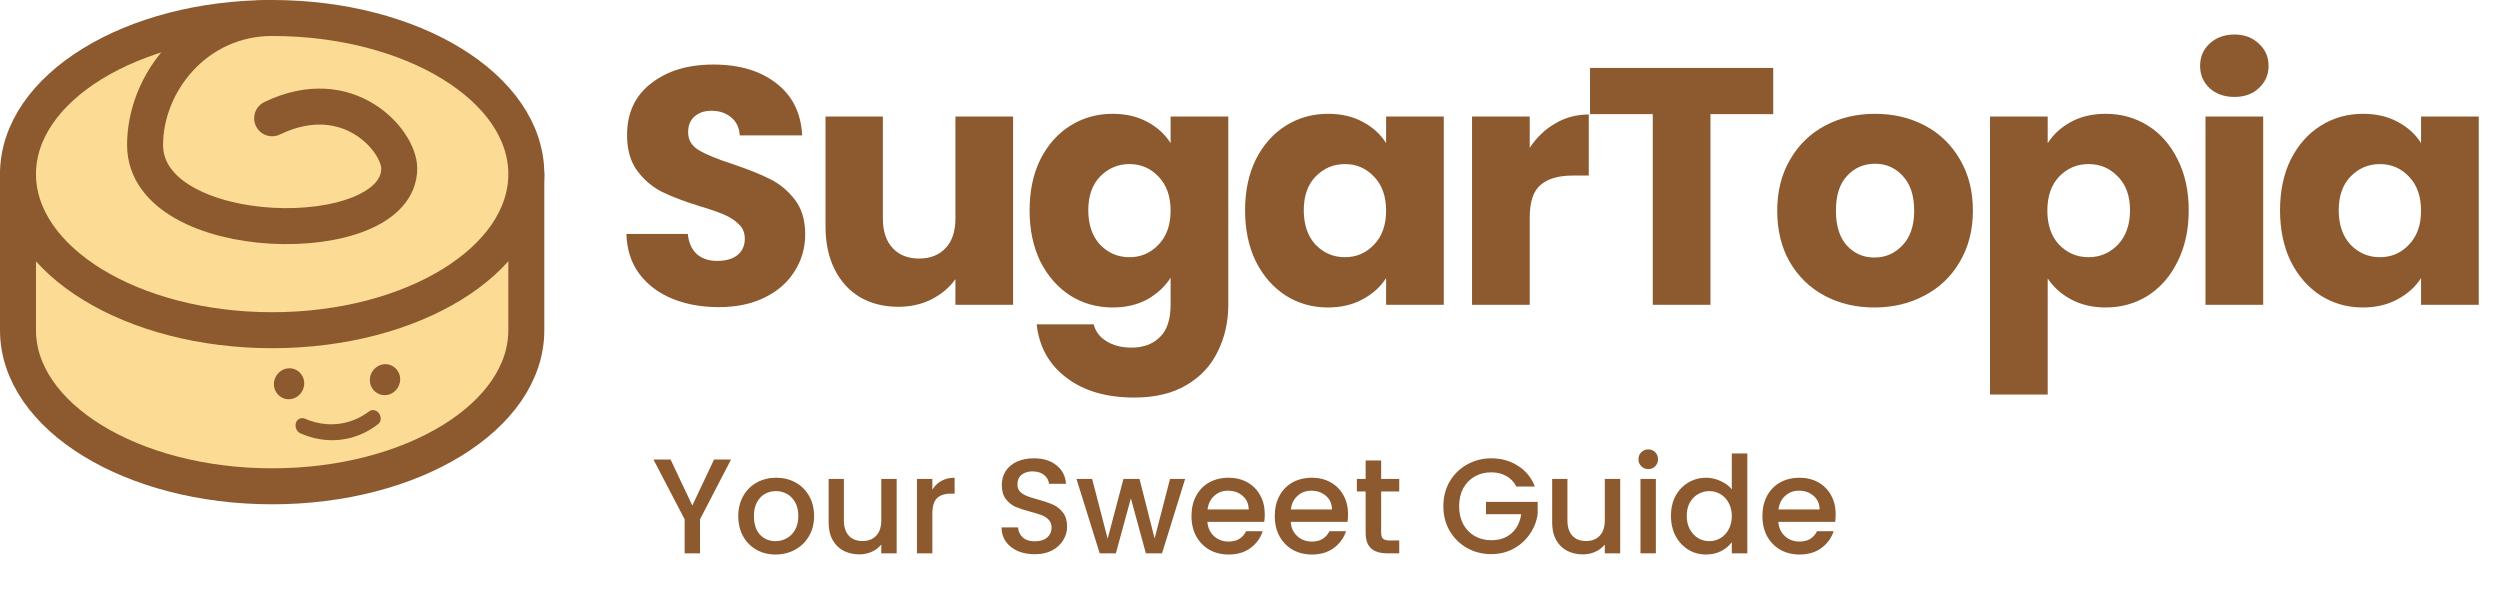 <svg width="2223" height="525" viewBox="0 0 2223 525" fill="none" xmlns="http://www.w3.org/2000/svg">
<path d="M468 154.807V293.616C468 370.285 366.82 432.425 242 432.425C117.18 432.425 16 370.285 16 293.616V154.807" fill="#FCDC94"/>
<path d="M468 154.807V293.616C468 370.285 366.82 432.425 242 432.425C117.18 432.425 16 370.285 16 293.616V154.807" stroke="#8C5A2E" stroke-width="32" stroke-linecap="round" stroke-linejoin="round"/>
<path d="M468 154.809C468 231.478 366.82 293.618 242 293.618C117.18 293.618 16 231.478 16 154.809C16 78.14 117.18 16 242 16C366.82 16 468 78.14 468 154.809Z" fill="#FCDC94" stroke="#8C5A2E" stroke-width="32" stroke-linecap="round" stroke-linejoin="round"/>
<path d="M242 105.162C309.8 72.472 355 125.127 355 149.765C355 223.103 129 219.286 129 128.944C129 73.791 174.2 16 242 16" fill="#FCDC94"/>
<path d="M242 105.162C309.8 72.472 355 125.127 355 149.765C355 223.103 129 219.286 129 128.944C129 73.791 174.2 16 242 16" stroke="#8C5A2E" stroke-width="32" stroke-linecap="round" stroke-linejoin="round"/>
<ellipse cx="13.5" cy="13.754" rx="13.5" ry="13.754" transform="matrix(0.998 -0.068 0.041 0.999 243 328.418)" fill="#8C5A2E"/>
<ellipse cx="13.5" cy="13.754" rx="13.5" ry="13.754" transform="matrix(0.998 -0.068 0.041 0.999 328.316 324.776)" fill="#8C5A2E"/>
<path d="M267.605 384.441C278.925 389.435 290.878 391.352 302.574 390.022C314.561 388.659 325.916 383.928 335.761 376.232C337.859 374.592 338.106 371.194 336.487 368.577C334.654 365.615 331.214 364.807 328.916 366.541C320.523 372.874 310.933 376.766 300.844 377.913C290.828 379.052 280.606 377.453 270.914 373.265C268.074 372.038 265.015 373.253 264.064 376.334C263.124 379.382 264.643 383.134 267.605 384.441Z" fill="#8C5A2E" stroke="#8C5A2E" stroke-width="2"/>
<path d="M650.05 408.6L622.45 461.76V492H608.77V461.76L581.05 408.6H596.29L615.61 449.52L634.93 408.6H650.05ZM689.586 493.08C683.346 493.08 677.706 491.68 672.666 488.88C667.626 486 663.666 482 660.786 476.88C657.906 471.68 656.466 465.68 656.466 458.88C656.466 452.16 657.946 446.2 660.906 441C663.866 435.8 667.906 431.8 673.026 429C678.146 426.2 683.866 424.8 690.186 424.8C696.506 424.8 702.226 426.2 707.346 429C712.466 431.8 716.506 435.8 719.466 441C722.426 446.2 723.906 452.16 723.906 458.88C723.906 465.6 722.386 471.56 719.346 476.76C716.306 481.96 712.146 486 706.866 488.88C701.666 491.68 695.906 493.08 689.586 493.08ZM689.586 481.2C693.106 481.2 696.386 480.36 699.426 478.68C702.546 477 705.066 474.48 706.986 471.12C708.906 467.76 709.866 463.68 709.866 458.88C709.866 454.08 708.946 450.04 707.106 446.76C705.266 443.4 702.826 440.88 699.786 439.2C696.746 437.52 693.466 436.68 689.946 436.68C686.426 436.68 683.146 437.52 680.106 439.2C677.146 440.88 674.786 443.4 673.026 446.76C671.266 450.04 670.386 454.08 670.386 458.88C670.386 466 672.186 471.52 675.786 475.44C679.466 479.28 684.066 481.2 689.586 481.2ZM797.31 425.88V492H783.63V484.2C781.47 486.92 778.63 489.08 775.11 490.68C771.67 492.2 767.99 492.96 764.07 492.96C758.87 492.96 754.19 491.88 750.03 489.72C745.95 487.56 742.71 484.36 740.31 480.12C737.99 475.88 736.83 470.76 736.83 464.76V425.88H750.39V462.72C750.39 468.64 751.87 473.2 754.83 476.4C757.79 479.52 761.83 481.08 766.95 481.08C772.07 481.08 776.11 479.52 779.07 476.4C782.11 473.2 783.63 468.64 783.63 462.72V425.88H797.31ZM829.039 435.48C831.039 432.12 833.679 429.52 836.959 427.68C840.319 425.76 844.279 424.8 848.839 424.8V438.96H845.359C839.999 438.96 835.919 440.32 833.119 443.04C830.399 445.76 829.039 450.48 829.039 457.2V492H815.359V425.88H829.039V435.48ZM920.066 492.84C914.466 492.84 909.426 491.88 904.946 489.96C900.466 487.96 896.946 485.16 894.386 481.56C891.826 477.96 890.546 473.76 890.546 468.96H905.186C905.506 472.56 906.906 475.52 909.386 477.84C911.946 480.16 915.506 481.32 920.066 481.32C924.786 481.32 928.466 480.2 931.106 477.96C933.746 475.64 935.066 472.68 935.066 469.08C935.066 466.28 934.226 464 932.546 462.24C930.946 460.48 928.906 459.12 926.426 458.16C924.026 457.2 920.666 456.16 916.346 455.04C910.906 453.6 906.466 452.16 903.026 450.72C899.666 449.2 896.786 446.88 894.386 443.76C891.986 440.64 890.786 436.48 890.786 431.28C890.786 426.48 891.986 422.28 894.386 418.68C896.786 415.08 900.146 412.32 904.466 410.4C908.786 408.48 913.786 407.52 919.466 407.52C927.546 407.52 934.146 409.56 939.266 413.64C944.466 417.64 947.346 423.16 947.906 430.2H932.786C932.546 427.16 931.106 424.56 928.466 422.4C925.826 420.24 922.346 419.16 918.026 419.16C914.106 419.16 910.906 420.16 908.426 422.16C905.946 424.16 904.706 427.04 904.706 430.8C904.706 433.36 905.466 435.48 906.986 437.16C908.586 438.76 910.586 440.04 912.986 441C915.386 441.96 918.666 443 922.826 444.12C928.346 445.64 932.826 447.16 936.266 448.68C939.786 450.2 942.746 452.56 945.146 455.76C947.626 458.88 948.866 463.08 948.866 468.36C948.866 472.6 947.706 476.6 945.386 480.36C943.146 484.12 939.826 487.16 935.426 489.48C931.106 491.72 925.986 492.84 920.066 492.84ZM1053.81 425.88L1033.29 492H1018.89L1005.57 443.16L992.248 492H977.848L957.208 425.88H971.128L984.928 479.04L998.968 425.88H1013.25L1026.69 478.8L1040.37 425.88H1053.81ZM1124.63 457.32C1124.63 459.8 1124.47 462.04 1124.15 464.04H1073.63C1074.03 469.32 1075.99 473.56 1079.51 476.76C1083.03 479.96 1087.35 481.56 1092.47 481.56C1099.83 481.56 1105.03 478.48 1108.07 472.32H1122.83C1120.83 478.4 1117.19 483.4 1111.91 487.32C1106.71 491.16 1100.23 493.08 1092.47 493.08C1086.15 493.08 1080.47 491.68 1075.43 488.88C1070.47 486 1066.55 482 1063.67 476.88C1060.87 471.68 1059.47 465.68 1059.47 458.88C1059.47 452.08 1060.83 446.12 1063.55 441C1066.35 435.8 1070.23 431.8 1075.19 429C1080.23 426.2 1085.99 424.8 1092.47 424.8C1098.71 424.8 1104.27 426.16 1109.15 428.88C1114.03 431.6 1117.83 435.44 1120.55 440.4C1123.27 445.28 1124.63 450.92 1124.63 457.32ZM1110.35 453C1110.27 447.96 1108.47 443.92 1104.95 440.88C1101.43 437.84 1097.07 436.32 1091.87 436.32C1087.15 436.32 1083.11 437.84 1079.75 440.88C1076.39 443.84 1074.39 447.88 1073.75 453H1110.35ZM1198.69 457.32C1198.69 459.8 1198.53 462.04 1198.21 464.04H1147.69C1148.09 469.32 1150.05 473.56 1153.57 476.76C1157.09 479.96 1161.41 481.56 1166.53 481.56C1173.89 481.56 1179.09 478.48 1182.13 472.32H1196.89C1194.89 478.4 1191.25 483.4 1185.97 487.32C1180.77 491.16 1174.29 493.08 1166.53 493.08C1160.21 493.08 1154.53 491.68 1149.49 488.88C1144.53 486 1140.61 482 1137.73 476.88C1134.93 471.68 1133.53 465.68 1133.53 458.88C1133.53 452.08 1134.89 446.12 1137.61 441C1140.41 435.8 1144.29 431.8 1149.25 429C1154.29 426.2 1160.05 424.8 1166.53 424.8C1172.77 424.8 1178.33 426.16 1183.21 428.88C1188.09 431.6 1191.89 435.44 1194.61 440.4C1197.33 445.28 1198.69 450.92 1198.69 457.32ZM1184.41 453C1184.33 447.96 1182.53 443.92 1179.01 440.88C1175.49 437.84 1171.13 436.32 1165.93 436.32C1161.21 436.32 1157.17 437.84 1153.81 440.88C1150.45 443.84 1148.45 447.88 1147.81 453H1184.41ZM1228.12 437.04V473.64C1228.12 476.12 1228.68 477.92 1229.8 479.04C1231 480.08 1233 480.6 1235.8 480.6H1244.2V492H1233.4C1227.24 492 1222.52 490.56 1219.24 487.68C1215.96 484.8 1214.32 480.12 1214.32 473.64V437.04H1206.52V425.88H1214.32V409.44H1228.12V425.88H1244.2V437.04H1228.12ZM1348.34 432.6C1346.18 428.44 1343.18 425.32 1339.34 423.24C1335.5 421.08 1331.06 420 1326.02 420C1320.5 420 1315.58 421.24 1311.26 423.72C1306.94 426.2 1303.54 429.72 1301.06 434.28C1298.66 438.84 1297.46 444.12 1297.46 450.12C1297.46 456.12 1298.66 461.44 1301.06 466.08C1303.54 470.64 1306.94 474.16 1311.26 476.64C1315.58 479.12 1320.5 480.36 1326.02 480.36C1333.46 480.36 1339.5 478.28 1344.14 474.12C1348.78 469.96 1351.62 464.32 1352.66 457.2H1321.34V446.28H1367.3V456.96C1366.42 463.44 1364.1 469.4 1360.34 474.84C1356.66 480.28 1351.82 484.64 1345.82 487.92C1339.9 491.12 1333.3 492.72 1326.02 492.72C1318.18 492.72 1311.02 490.92 1304.54 487.32C1298.06 483.64 1292.9 478.56 1289.06 472.08C1285.3 465.6 1283.42 458.28 1283.42 450.12C1283.42 441.96 1285.3 434.64 1289.06 428.16C1292.9 421.68 1298.06 416.64 1304.54 413.04C1311.1 409.36 1318.26 407.52 1326.02 407.52C1334.9 407.52 1342.78 409.72 1349.66 414.12C1356.62 418.44 1361.66 424.6 1364.78 432.6H1348.34ZM1440.67 425.88V492H1426.99V484.2C1424.83 486.92 1421.99 489.08 1418.47 490.68C1415.03 492.2 1411.35 492.96 1407.43 492.96C1402.23 492.96 1397.55 491.88 1393.39 489.72C1389.31 487.56 1386.07 484.36 1383.67 480.12C1381.35 475.88 1380.19 470.76 1380.19 464.76V425.88H1393.75V462.72C1393.75 468.64 1395.23 473.2 1398.19 476.4C1401.15 479.52 1405.19 481.08 1410.31 481.08C1415.43 481.08 1419.47 479.52 1422.43 476.4C1425.47 473.2 1426.99 468.64 1426.99 462.72V425.88H1440.67ZM1465.68 417.12C1463.2 417.12 1461.12 416.28 1459.44 414.6C1457.76 412.92 1456.92 410.84 1456.92 408.36C1456.92 405.88 1457.76 403.8 1459.44 402.12C1461.12 400.44 1463.2 399.6 1465.68 399.6C1468.08 399.6 1470.12 400.44 1471.8 402.12C1473.48 403.8 1474.32 405.88 1474.32 408.36C1474.32 410.84 1473.48 412.92 1471.8 414.6C1470.12 416.28 1468.08 417.12 1465.68 417.12ZM1472.4 425.88V492H1458.72V425.88H1472.4ZM1485.8 458.64C1485.8 452 1487.16 446.12 1489.88 441C1492.68 435.88 1496.44 431.92 1501.16 429.12C1505.96 426.24 1511.28 424.8 1517.12 424.8C1521.44 424.8 1525.68 425.76 1529.84 427.68C1534.08 429.52 1537.44 432 1539.92 435.12V403.2H1553.72V492H1539.92V482.04C1537.68 485.24 1534.56 487.88 1530.56 489.96C1526.64 492.04 1522.12 493.08 1517 493.08C1511.24 493.08 1505.96 491.64 1501.16 488.76C1496.44 485.8 1492.68 481.72 1489.88 476.52C1487.16 471.24 1485.8 465.28 1485.8 458.64ZM1539.92 458.88C1539.92 454.32 1538.96 450.36 1537.04 447C1535.2 443.64 1532.76 441.08 1529.72 439.32C1526.68 437.56 1523.4 436.68 1519.88 436.68C1516.36 436.68 1513.08 437.56 1510.04 439.32C1507 441 1504.52 443.52 1502.6 446.88C1500.76 450.16 1499.84 454.08 1499.84 458.64C1499.84 463.2 1500.76 467.2 1502.6 470.64C1504.52 474.08 1507 476.72 1510.04 478.56C1513.16 480.32 1516.44 481.2 1519.88 481.2C1523.4 481.2 1526.68 480.32 1529.72 478.56C1532.76 476.8 1535.2 474.24 1537.04 470.88C1538.96 467.44 1539.92 463.44 1539.92 458.88ZM1632.29 457.32C1632.29 459.8 1632.13 462.04 1631.81 464.04H1581.29C1581.69 469.32 1583.65 473.56 1587.17 476.76C1590.69 479.96 1595.01 481.56 1600.13 481.56C1607.49 481.56 1612.69 478.48 1615.73 472.32H1630.49C1628.49 478.4 1624.85 483.4 1619.57 487.32C1614.37 491.16 1607.89 493.08 1600.13 493.08C1593.81 493.08 1588.13 491.68 1583.09 488.88C1578.13 486 1574.21 482 1571.33 476.88C1568.53 471.68 1567.13 465.68 1567.13 458.88C1567.13 452.08 1568.49 446.12 1571.21 441C1574.01 435.8 1577.89 431.8 1582.85 429C1587.89 426.2 1593.65 424.8 1600.13 424.8C1606.37 424.8 1611.93 426.16 1616.81 428.88C1621.69 431.6 1625.49 435.44 1628.21 440.4C1630.93 445.28 1632.29 450.92 1632.29 457.32ZM1618.01 453C1617.93 447.96 1616.13 443.92 1612.61 440.88C1609.09 437.84 1604.73 436.32 1599.53 436.32C1594.81 436.32 1590.77 437.84 1587.41 440.88C1584.05 443.84 1582.05 447.88 1581.41 453H1618.01Z" fill="#8C5A2E"/>
<path d="M639.185 273.1C623.785 273.1 609.985 270.6 597.785 265.6C585.585 260.6 575.785 253.2 568.385 243.4C561.185 233.6 557.385 221.8 556.985 208H611.585C612.385 215.8 615.085 221.8 619.685 226C624.285 230 630.285 232 637.685 232C645.285 232 651.285 230.3 655.685 226.9C660.085 223.3 662.285 218.4 662.285 212.2C662.285 207 660.485 202.7 656.885 199.3C653.485 195.9 649.185 193.1 643.985 190.9C638.985 188.7 631.785 186.2 622.385 183.4C608.785 179.2 597.685 175 589.085 170.8C580.485 166.6 573.085 160.4 566.885 152.2C560.685 144 557.585 133.3 557.585 120.1C557.585 100.5 564.685 85.2 578.885 74.2C593.085 63 611.585 57.4 634.385 57.4C657.585 57.4 676.285 63 690.485 74.2C704.685 85.2 712.285 100.6 713.285 120.4H657.785C657.385 113.6 654.885 108.3 650.285 104.5C645.685 100.5 639.785 98.5 632.585 98.5C626.385 98.5 621.385 100.2 617.585 103.6C613.785 106.8 611.885 111.5 611.885 117.7C611.885 124.5 615.085 129.8 621.485 133.6C627.885 137.4 637.885 141.5 651.485 145.9C665.085 150.5 676.085 154.9 684.485 159.1C693.085 163.3 700.485 169.4 706.685 177.4C712.885 185.4 715.985 195.7 715.985 208.3C715.985 220.3 712.885 231.2 706.685 241C700.685 250.8 691.885 258.6 680.285 264.4C668.685 270.2 654.985 273.1 639.185 273.1ZM900.855 103.6V271H849.555V248.2C844.355 255.6 837.255 261.6 828.255 266.2C819.455 270.6 809.655 272.8 798.855 272.8C786.055 272.8 774.755 270 764.955 264.4C755.155 258.6 747.555 250.3 742.155 239.5C736.755 228.7 734.055 216 734.055 201.4V103.6H785.055V194.5C785.055 205.7 787.955 214.4 793.755 220.6C799.555 226.8 807.355 229.9 817.155 229.9C827.155 229.9 835.055 226.8 840.855 220.6C846.655 214.4 849.555 205.7 849.555 194.5V103.6H900.855ZM989.304 101.2C1001.1 101.2 1011.4 103.6 1020.2 108.4C1029.2 113.2 1036.1 119.5 1040.9 127.3V103.6H1092.2V270.7C1092.2 286.1 1089.1 300 1082.9 312.4C1076.9 325 1067.6 335 1055 342.4C1042.6 349.8 1027.1 353.5 1008.5 353.5C983.704 353.5 963.604 347.6 948.204 335.8C932.804 324.2 924.004 308.4 921.804 288.4H972.504C974.104 294.8 977.904 299.8 983.904 303.4C989.904 307.2 997.304 309.1 1006.1 309.1C1016.7 309.1 1025.1 306 1031.3 299.8C1037.7 293.8 1040.9 284.1 1040.9 270.7V247C1035.9 254.8 1029 261.2 1020.2 266.2C1011.4 271 1001.1 273.4 989.304 273.4C975.504 273.4 963.004 269.9 951.804 262.9C940.604 255.7 931.704 245.6 925.104 232.6C918.704 219.4 915.504 204.2 915.504 187C915.504 169.8 918.704 154.7 925.104 141.7C931.704 128.7 940.604 118.7 951.804 111.7C963.004 104.7 975.504 101.2 989.304 101.2ZM1040.9 187.3C1040.9 174.5 1037.3 164.4 1030.1 157C1023.1 149.6 1014.5 145.9 1004.3 145.9C994.104 145.9 985.404 149.6 978.204 157C971.204 164.2 967.704 174.2 967.704 187C967.704 199.8 971.204 210 978.204 217.6C985.404 225 994.104 228.7 1004.3 228.7C1014.5 228.7 1023.1 225 1030.1 217.6C1037.3 210.2 1040.9 200.1 1040.9 187.3ZM1107.12 187C1107.12 169.8 1110.32 154.7 1116.72 141.7C1123.32 128.7 1132.22 118.7 1143.42 111.7C1154.62 104.7 1167.12 101.2 1180.92 101.2C1192.72 101.2 1203.02 103.6 1211.82 108.4C1220.82 113.2 1227.72 119.5 1232.52 127.3V103.6H1283.82V271H1232.52V247.3C1227.52 255.1 1220.52 261.4 1211.52 266.2C1202.72 271 1192.42 273.4 1180.62 273.4C1167.02 273.4 1154.62 269.9 1143.42 262.9C1132.22 255.7 1123.32 245.6 1116.72 232.6C1110.32 219.4 1107.12 204.2 1107.12 187ZM1232.52 187.3C1232.52 174.5 1228.92 164.4 1221.72 157C1214.72 149.6 1206.12 145.9 1195.92 145.9C1185.72 145.9 1177.02 149.6 1169.82 157C1162.82 164.2 1159.32 174.2 1159.32 187C1159.32 199.8 1162.82 210 1169.82 217.6C1177.02 225 1185.72 228.7 1195.92 228.7C1206.12 228.7 1214.72 225 1221.72 217.6C1228.92 210.2 1232.52 200.1 1232.52 187.3ZM1360.23 131.5C1366.23 122.3 1373.73 115.1 1382.73 109.9C1391.73 104.5 1401.73 101.8 1412.73 101.8V156.1H1398.63C1385.83 156.1 1376.23 158.9 1369.83 164.5C1363.43 169.9 1360.23 179.5 1360.23 193.3V271H1308.93V103.6H1360.23V131.5ZM1576.75 60.4V101.5H1520.95V271H1469.65V101.5H1413.85V60.4H1576.75ZM1666.7 273.4C1650.3 273.4 1635.5 269.9 1622.3 262.9C1609.3 255.9 1599 245.9 1591.4 232.9C1584 219.9 1580.3 204.7 1580.3 187.3C1580.3 170.1 1584.1 155 1591.7 142C1599.3 128.8 1609.7 118.7 1622.9 111.7C1636.1 104.7 1650.9 101.2 1667.3 101.2C1683.7 101.2 1698.5 104.7 1711.7 111.7C1724.9 118.7 1735.3 128.8 1742.9 142C1750.5 155 1754.3 170.1 1754.3 187.3C1754.3 204.5 1750.4 219.7 1742.6 232.9C1735 245.9 1724.5 255.9 1711.1 262.9C1697.9 269.9 1683.1 273.4 1666.7 273.4ZM1666.7 229C1676.5 229 1684.8 225.4 1691.6 218.2C1698.6 211 1702.1 200.7 1702.1 187.3C1702.1 173.9 1698.7 163.6 1691.9 156.4C1685.3 149.2 1677.1 145.6 1667.3 145.6C1657.3 145.6 1649 149.2 1642.4 156.4C1635.8 163.4 1632.5 173.7 1632.5 187.3C1632.5 200.7 1635.7 211 1642.1 218.2C1648.7 225.4 1656.9 229 1666.7 229ZM1820.81 127.3C1825.81 119.5 1832.71 113.2 1841.51 108.4C1850.31 103.6 1860.61 101.2 1872.41 101.2C1886.21 101.2 1898.71 104.7 1909.91 111.7C1921.11 118.7 1929.91 128.7 1936.31 141.7C1942.91 154.7 1946.21 169.8 1946.21 187C1946.21 204.2 1942.91 219.4 1936.31 232.6C1929.91 245.6 1921.11 255.7 1909.91 262.9C1898.71 269.9 1886.21 273.4 1872.41 273.4C1860.81 273.4 1850.51 271 1841.51 266.2C1832.71 261.4 1825.81 255.2 1820.81 247.6V350.8H1769.51V103.6H1820.81V127.3ZM1894.01 187C1894.01 174.2 1890.41 164.2 1883.21 157C1876.21 149.6 1867.51 145.9 1857.11 145.9C1846.91 145.9 1838.21 149.6 1831.01 157C1824.01 164.4 1820.51 174.5 1820.51 187.3C1820.51 200.1 1824.01 210.2 1831.01 217.6C1838.21 225 1846.91 228.7 1857.11 228.7C1867.31 228.7 1876.01 225 1883.21 217.6C1890.41 210 1894.01 199.8 1894.01 187ZM1986.93 86.2C1977.93 86.2 1970.53 83.6 1964.73 78.4C1959.13 73 1956.33 66.4 1956.33 58.6C1956.33 50.6 1959.13 44 1964.73 38.8C1970.53 33.4 1977.93 30.7 1986.93 30.7C1995.73 30.7 2002.93 33.4 2008.53 38.8C2014.33 44 2017.23 50.6 2017.23 58.6C2017.23 66.4 2014.33 73 2008.53 78.4C2002.93 83.6 1995.73 86.2 1986.93 86.2ZM2012.43 103.6V271H1961.13V103.6H2012.43ZM2027.4 187C2027.4 169.8 2030.6 154.7 2037 141.7C2043.6 128.7 2052.5 118.7 2063.7 111.7C2074.9 104.7 2087.4 101.2 2101.2 101.2C2113 101.2 2123.3 103.6 2132.1 108.4C2141.1 113.2 2148 119.5 2152.8 127.3V103.6H2204.1V271H2152.8V247.3C2147.8 255.1 2140.8 261.4 2131.8 266.2C2123 271 2112.7 273.4 2100.9 273.4C2087.3 273.4 2074.9 269.9 2063.7 262.9C2052.5 255.7 2043.6 245.6 2037 232.6C2030.6 219.4 2027.4 204.2 2027.4 187ZM2152.8 187.3C2152.8 174.5 2149.2 164.4 2142 157C2135 149.6 2126.4 145.9 2116.2 145.9C2106 145.9 2097.3 149.6 2090.1 157C2083.1 164.2 2079.6 174.2 2079.6 187C2079.6 199.8 2083.1 210 2090.1 217.6C2097.3 225 2106 228.7 2116.2 228.7C2126.4 228.7 2135 225 2142 217.6C2149.2 210.2 2152.8 200.1 2152.8 187.3Z" fill="#8C5A2E"/>
</svg>
